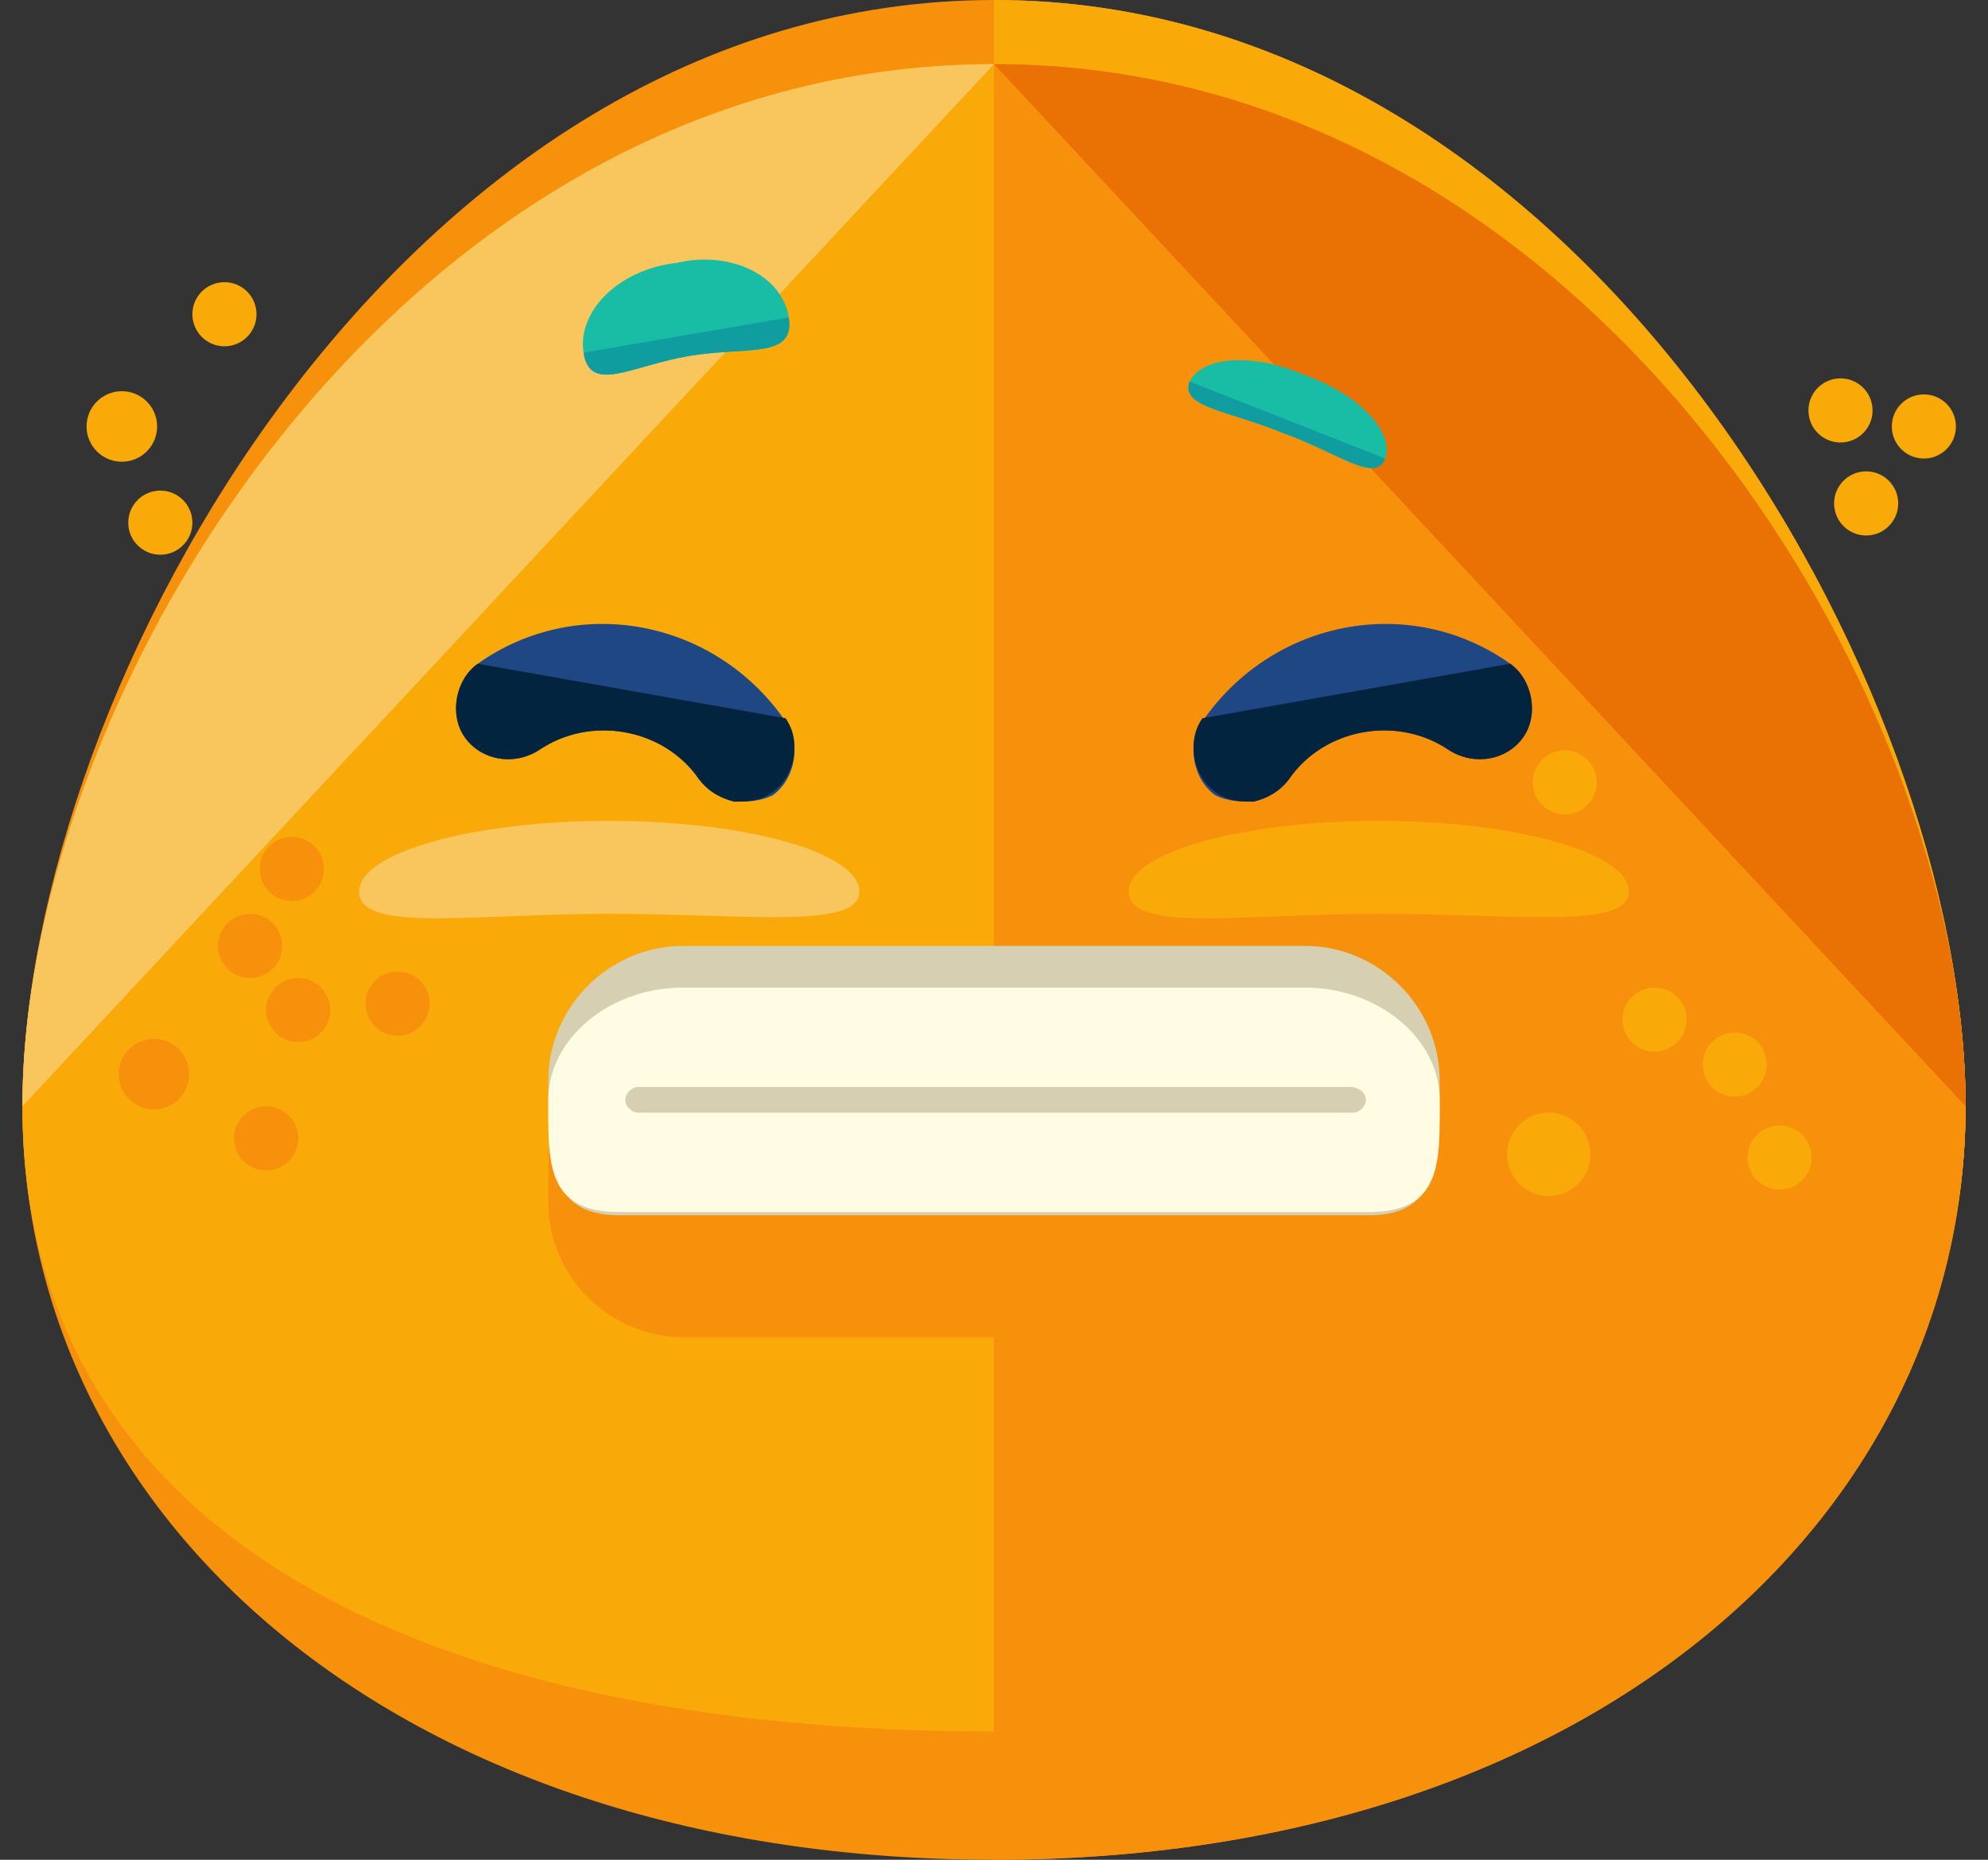<svg width="62" height="58" xmlns="http://www.w3.org/2000/svg"><rect width="100%" height="100%" fill="#333333" stroke="none"/><g fill-rule="nonzero" fill="none"><path d="M61.3 34.5C61.3 47.5 49.4 58 31 58S.7 47.5.7 34.5 12.6 2 31 2s30.3 19.5 30.3 32.5Z" fill="#F7910B"/><path d="M61.3 34.5C61.3 47.5 49.4 54 31 54S.7 47.5.7 34.5 12.6 0 31 0s30.3 21.5 30.3 34.5Z" fill="#F7910B"/><path d="M31 0c18.4 0 30.3 21.5 30.3 34.5S49.4 54 31 54" fill="#F9A908"/><path d="M61.3 34.5C61.3 47.5 49.4 54 31 54S.7 47.5.7 34.5 12.6 2 31 2s30.3 19.5 30.3 32.5Z" fill="#F9A908"/><path d="M.7 34.5C.7 21.5 12.6 2 31 2" fill="#F9C55D"/><path d="M31 2c18.4 0 30.3 19.5 30.3 32.5S49.4 58 31 58" fill="#F7910B"/><path d="M31 2c18.4 0 30.3 19.5 30.3 32.5" fill="#EA7103"/><path d="M24.6 9.9c.2 1.3-1.3.9-3.1 1.2-1.8.3-3.1 1.2-3.3-.1-.2-1.3 1.1-2.6 2.9-2.8 1.7-.4 3.3.4 3.5 1.7Z" fill="#19BCA4"/><path d="M24.6 9.9c.2 1.3-1.3.9-3.1 1.2-1.8.3-3.1 1.2-3.3-.1" fill="#109DA0"/><path d="M37.1 11.9c-.3.8 1.2.9 2.9 1.6 1.7.6 2.9 1.6 3.2.8.3-.8-.8-2-2.5-2.6-1.6-.7-3.2-.6-3.6.2Z" fill="#19BCA4"/><path d="M37.1 11.9c-.3.8 1.2.9 2.9 1.6 1.7.6 2.9 1.6 3.2.8" fill="#109DA0"/><path d="M26.8 27.8c0 1.2-3.5.7-7.8.7s-7.8.6-7.8-.7c0-1.2 3.5-2.2 7.8-2.2s7.8 1 7.8 2.2Z" fill="#F9C55D"/><path d="M50.8 27.8c0 1.2-3.5.7-7.8.7s-7.8.6-7.8-.7c0-1.2 3.5-2.2 7.8-2.2s7.8 1 7.8 2.2Z" fill="#F9A908"/><circle fill="#F7910B" cx="9.3" cy="31.5" r="1"/><circle fill="#F7910B" cx="4.8" cy="33.5" r="1.1"/><circle fill="#F7910B" cx="7.8" cy="29.5" r="1"/><circle fill="#F7910B" cx="12.4" cy="31.3" r="1"/><circle fill="#F9A908" cx="51.6" cy="31.8" r="1"/><circle fill="#F9A908" cx="54.1" cy="33.2" r="1"/><circle fill="#F9A908" cx="48.8" cy="24.4" r="1"/><circle fill="#F9A908" cx="48.3" cy="36" r="1.3"/><circle fill="#F9A908" cx="55.5" cy="36.1" r="1"/><circle fill="#F7910B" cx="8.3" cy="35.5" r="1"/><circle fill="#F7910B" cx="9.1" cy="27.1" r="1"/><circle fill="#F9A908" cx="3.8" cy="13.3" r="1.1"/><circle fill="#F9A908" cx="7" cy="9.8" r="1"/><circle fill="#F9A908" cx="58.2" cy="15.7" r="1"/><circle fill="#F9A908" cx="57.4" cy="12.8" r="1"/><circle fill="#F9A908" cx="60" cy="13.3" r="1"/><circle fill="#F9A908" cx="5" cy="16.3" r="1"/><path d="M22.9 25c-.4-.1-.8-.3-1.1-.7-1.1-1.6-3.4-2-5-.9-.8.5-1.8.3-2.3-.4-.5-.7-.3-1.8.4-2.3 3.1-2.2 7.4-1.4 9.6 1.8.5.7.3 1.8-.4 2.3-.4.2-.8.2-1.2.2Z" fill="#1E4784"/><path d="M24.5 22.4c.5.7.3 1.8-.4 2.3-.4.3-.8.3-1.2.3-.4-.1-.8-.3-1.1-.7-1.1-1.6-3.4-2-5-.9-.8.5-1.8.3-2.3-.4-.5-.7-.3-1.8.4-2.3" fill="#02243E"/><path d="M39.1 25c.4-.1.8-.3 1.1-.7 1.1-1.6 3.4-2 5-.9.8.5 1.8.3 2.3-.4.5-.7.3-1.8-.4-2.3-3.1-2.2-7.4-1.4-9.6 1.8-.5.7-.3 1.8.4 2.3.4.2.8.2 1.2.2Z" fill="#1E4784"/><path d="M37.5 22.4c-.5.7-.3 1.8.4 2.3.4.3.8.3 1.2.3.4-.1.8-.3 1.1-.7 1.1-1.6 3.4-2 5-.9.8.5 1.8.3 2.3-.4.5-.7.3-1.8-.4-2.3" fill="#02243E"/><path d="M17.1 37.5c0-2.3-.1-4.2 2.2-4.2h23.4c2.3 0 2.2 1.9 2.2 4.2 0 2.3-1.9 4.2-4.2 4.2H21.3c-2.3 0-4.2-1.9-4.2-4.2Z" fill="#F7910B"/><path d="M44.9 33.7c0 2.3.1 4.2-2.2 4.2H19.3c-2.3 0-2.2-1.9-2.2-4.2 0-2.3 1.9-4.2 4.2-4.2h19.4c2.3 0 4.2 1.9 4.2 4.2Z" fill="#D6CFB2"/><path d="M44.9 34.3c0 1.9.1 3.5-2.2 3.5H19.3c-2.3 0-2.2-1.6-2.2-3.5s1.9-3.5 4.2-3.5h19.4c2.3 0 4.2 1.6 4.2 3.5Z" fill="#FFFCE3"/><path d="M42.6 34.3c0 .2-.2.4-.4.4H19.9c-.2 0-.4-.2-.4-.4s.2-.4.4-.4h22.2c.3 0 .5.2.5.4Z" fill="#D6CFB2"/></g></svg>